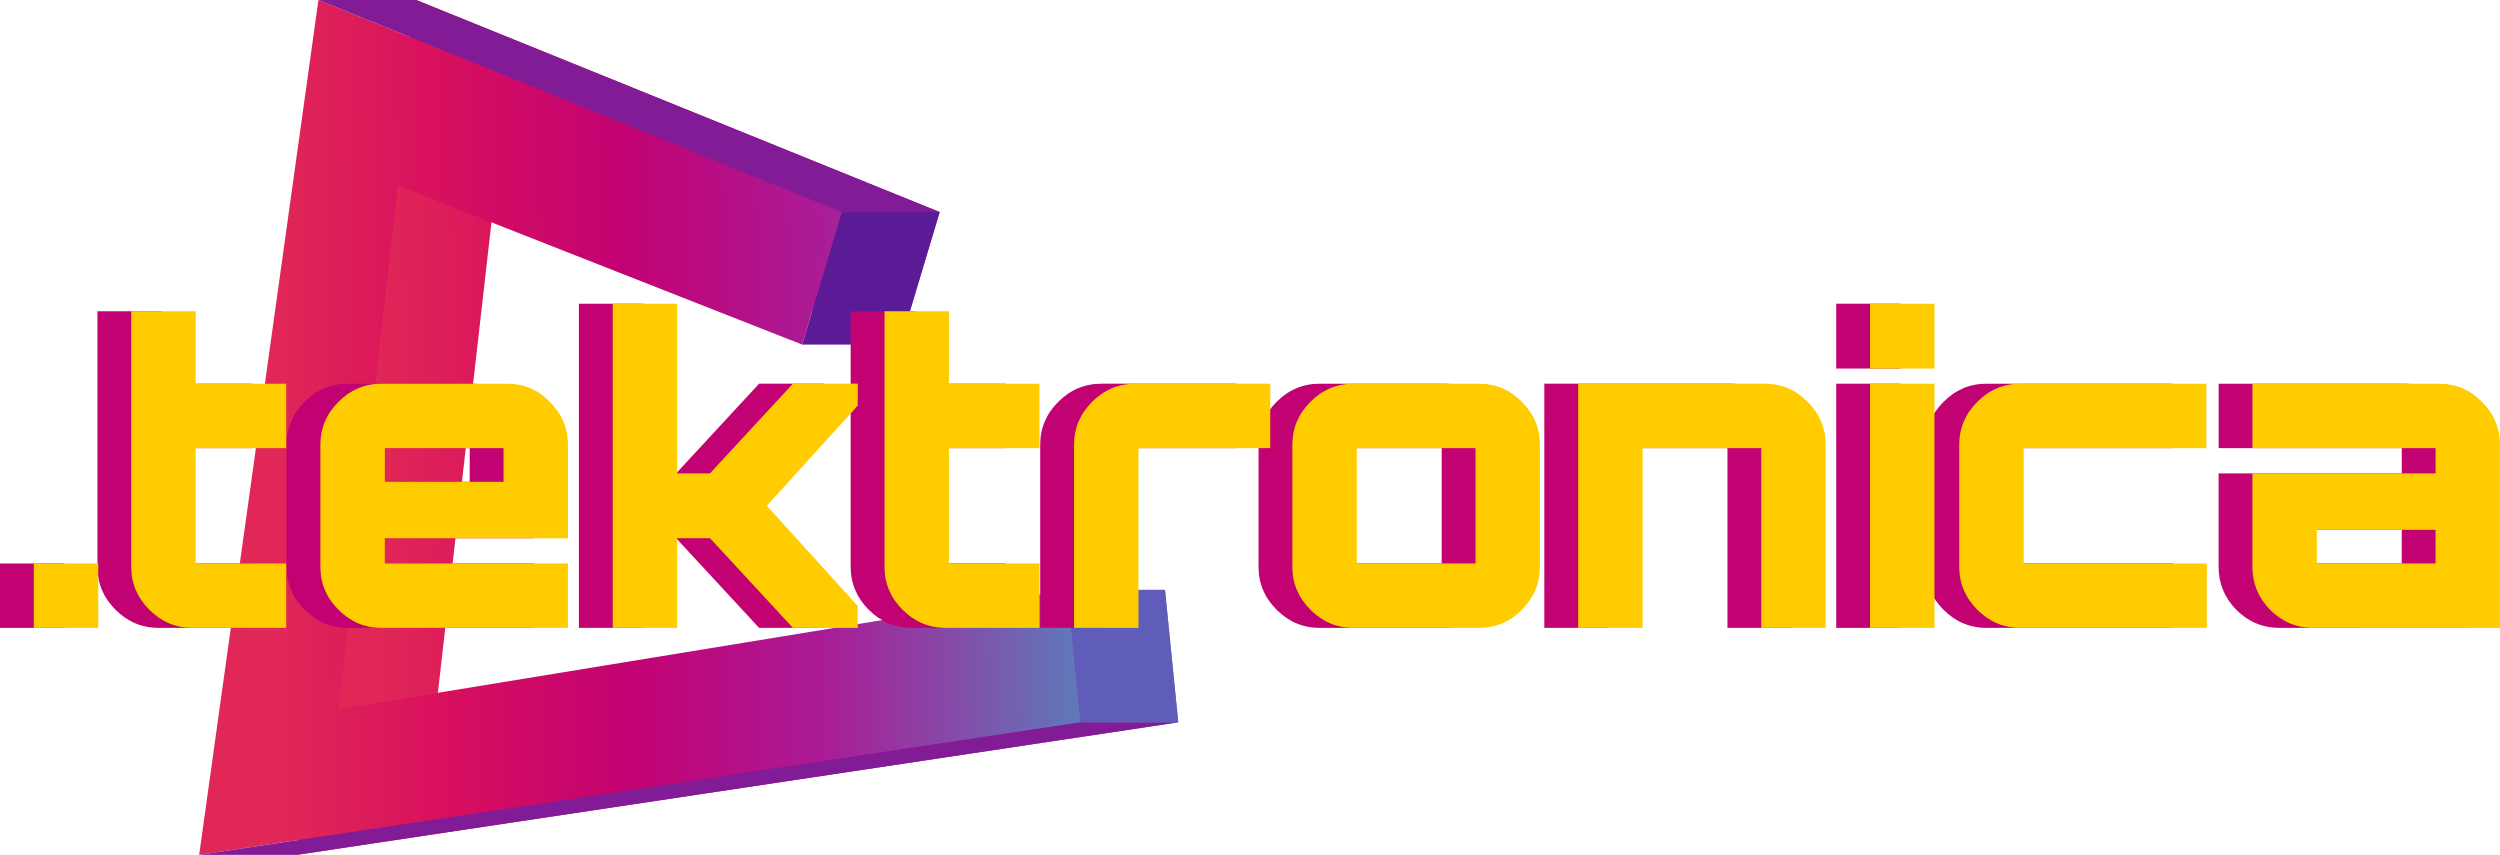 <?xml version="1.0" encoding="UTF-8" standalone="no"?>
<!-- Created with Inkscape (http://www.inkscape.org/) -->

<svg
   width="100.829mm"
   height="34.478mm"
   viewBox="0 0 100.829 34.478"
   version="1.1"
   id="svg1021"
   inkscape:version="1.1 (c4e8f9e, 2021-05-24)"
   sodipodi:docname="tektronica.svg"
   xmlns:inkscape="http://www.inkscape.org/namespaces/inkscape"
   xmlns:sodipodi="http://sodipodi.sourceforge.net/DTD/sodipodi-0.dtd"
   xmlns:xlink="http://www.w3.org/1999/xlink"
   xmlns="http://www.w3.org/2000/svg"
   xmlns:svg="http://www.w3.org/2000/svg"
   xmlns:rdf="http://www.w3.org/1999/02/22-rdf-syntax-ns#"
   xmlns:cc="http://creativecommons.org/ns#"
   xmlns:dc="http://purl.org/dc/elements/1.1/">
  <defs
     id="defs1015">
    <linearGradient
       inkscape:collect="always"
       id="linearGradient975">
      <stop
         style="stop-color:#e02757;stop-opacity:1;"
         offset="0"
         id="stop971" />
      <stop
         id="stop979"
         offset="0.179"
         style="stop-color:#d9105e;stop-opacity:1" />
      <stop
         style="stop-color:#c20272;stop-opacity:1"
         offset="0.393"
         id="stop981" />
      <stop
         id="stop983"
         offset="0.613"
         style="stop-color:#ab1b96;stop-opacity:1" />
      <stop
         style="stop-color:#5c7dbc;stop-opacity:1"
         offset="0.92"
         id="stop985" />
      <stop
         style="stop-color:#e02757;stop-opacity:0;"
         offset="1"
         id="stop973" />
    </linearGradient>
    <linearGradient
       gradientTransform="translate(3.657,90.939)"
       inkscape:collect="always"
       xlink:href="#linearGradient975"
       id="linearGradient977"
       x1="86.179"
       y1="133.714"
       x2="121.519"
       y2="133.336"
       gradientUnits="userSpaceOnUse" />
    <linearGradient
       inkscape:collect="always"
       xlink:href="#linearGradient975"
       id="linearGradient989"
       gradientUnits="userSpaceOnUse"
       x1="86.179"
       y1="133.714"
       x2="121.519"
       y2="133.336"
       gradientTransform="translate(7.599,90.939)" />
  </defs>
  <sodipodi:namedview
     id="base"
     pagecolor="#ffffff"
     bordercolor="#666666"
     borderopacity="1.0"
     inkscape:pageopacity="0.0"
     inkscape:pageshadow="2"
     inkscape:zoom="5.6"
     inkscape:cx="160.08929"
     inkscape:cy="99.732143"
     inkscape:document-units="mm"
     inkscape:current-layer="layer1"
     showgrid="false"
     fit-margin-top="0"
     fit-margin-left="0"
     fit-margin-right="0"
     fit-margin-bottom="0"
     inkscape:window-width="2560"
     inkscape:window-height="1387"
     inkscape:window-x="2560"
     inkscape:window-y="25"
     inkscape:window-maximized="0"
     inkscape:pagecheckerboard="0" />
  <g
     inkscape:label="Layer 1"
     inkscape:groupmode="layer"
     id="layer1"
     transform="translate(-78.48,-206.997)">
    <path
       sodipodi:nodetypes="ccccccccc"
       inkscape:connector-curvature="0"
       id="path987"
       d="m 114.774,220.895 -16.303,-6.414 -2.405,21.114 29.4,-4.811 0.535,5.345 -35.547,5.345 4.811,-34.478 21.114,8.553 z"
       style="fill:url(#linearGradient989);fill-opacity:1;stroke:none;stroke-width:0.265px;stroke-linecap:butt;stroke-linejoin:miter;stroke-opacity:1"
       inkscape:export-filename="C:\Users\ryalh\text4520.png"
       inkscape:export-xdpi="96"
       inkscape:export-ydpi="96" />
    <path
       style="fill:url(#linearGradient977);fill-opacity:1;stroke:none;stroke-width:0.265px;stroke-linecap:butt;stroke-linejoin:miter;stroke-opacity:1"
       d="m 110.832,220.895 -16.303,-6.414 -2.405,21.114 29.4,-4.811 0.535,5.345 -35.547,5.345 4.811,-34.478 21.114,8.553 z"
       id="path4524"
       inkscape:connector-curvature="0"
       sodipodi:nodetypes="ccccccccc"
       inkscape:export-filename="C:\Users\ryalh\text4520.png"
       inkscape:export-xdpi="96"
       inkscape:export-ydpi="96" />
    <path
       style="fill:#811b96;fill-opacity:1;stroke:none;stroke-width:0.265px;stroke-linecap:butt;stroke-linejoin:miter;stroke-opacity:1"
       d="m 86.511,241.475 h 3.942 l 35.547,-5.345 h -3.942 z"
       id="path991"
       inkscape:connector-curvature="0"
       inkscape:export-filename="C:\Users\ryalh\text4520.png"
       inkscape:export-xdpi="96"
       inkscape:export-ydpi="96" />
    <path
       style="fill:#5f5cba;fill-opacity:1;stroke:none;stroke-width:0.265px;stroke-linecap:butt;stroke-linejoin:miter;stroke-opacity:1"
       d="m 121.523,230.784 h 3.942 l 0.535,5.345 h -3.942 z"
       id="path993"
       inkscape:connector-curvature="0"
       inkscape:export-filename="C:\Users\ryalh\text4520.png"
       inkscape:export-xdpi="96"
       inkscape:export-ydpi="96"
       sodipodi:nodetypes="ccccc" />
    <path
       style="fill:#5b1b96;fill-opacity:1;stroke:none;stroke-width:0.265px;stroke-linecap:butt;stroke-linejoin:miter;stroke-opacity:1"
       d="m 116.378,215.55 h -3.942 l -1.604,5.345 h 3.942 z"
       id="path995"
       inkscape:connector-curvature="0"
       inkscape:export-filename="C:\Users\ryalh\text4520.png"
       inkscape:export-xdpi="96"
       inkscape:export-ydpi="96" />
    <path
       style="fill:#811b96;fill-opacity:1;stroke:none;stroke-width:0.265px;stroke-linecap:butt;stroke-linejoin:miter;stroke-opacity:1"
       d="m 95.264,206.997 h -3.942 l 21.114,8.553 h 3.942 z"
       id="path997"
       inkscape:connector-curvature="0"
       inkscape:export-filename="C:\Users\ryalh\text4520.png"
       inkscape:export-xdpi="96"
       inkscape:export-ydpi="96" />
    <g
       aria-label=".tektronica"
       style="font-style:normal;font-weight:normal;font-size:16.981px;line-height:1.25;font-family:sans-serif;letter-spacing:0px;word-spacing:0px;fill:#c20272;fill-opacity:1;stroke:none;stroke-width:0.425"
       id="text1013">
      <path
         d="m 78.48,232.321 v -2.598 h 2.598 v 2.598 z"
         style="font-style:normal;font-variant:normal;font-weight:900;font-stretch:normal;font-family:orbitron;-inkscape-font-specification:'orbitron Heavy';fill:#c20272;fill-opacity:1;stroke-width:0.425"
         id="path1891" />
      <path
         d="m 84.889,232.321 q -1.019,0 -1.749,-0.73 -0.73,-0.73 -0.73,-1.732 v -10.307 h 2.598 v 2.921 h 3.651 v 2.598 h -3.651 v 4.092 q 0,0.56 0,0.56 0,0 0.56,0 h 3.09 v 2.598 z"
         style="font-style:normal;font-variant:normal;font-weight:900;font-stretch:normal;font-family:orbitron;-inkscape-font-specification:'orbitron Heavy';fill:#c20272;fill-opacity:1;stroke-width:0.425"
         id="path1893" />
      <path
         d="m 92.499,232.321 q -1.002,0 -1.732,-0.73 -0.73,-0.73 -0.73,-1.732 v -4.924 q 0,-1.002 0.73,-1.732 0.73,-0.73 1.732,-0.73 h 5.06 q 1.019,0 1.732,0.73 0.73,0.73 0.73,1.732 v 3.77 h -7.387 v 0.458 q 0,0.56 0,0.56 0,0 0.56,0 h 6.826 v 2.598 z m 0.136,-5.892 h 4.789 v -0.798 q 0,-0.56 0,-0.56 0,0 -0.56,0 h -3.668 q -0.56,0 -0.56,0 0,0 0,0.56 z"
         style="font-style:normal;font-variant:normal;font-weight:900;font-stretch:normal;font-family:orbitron;-inkscape-font-specification:'orbitron Heavy';fill:#c20272;fill-opacity:1;stroke-width:0.425"
         id="path1895" />
      <path
         d="m 101.828,232.321 v -13.075 h 2.598 v 6.843 h 1.324 l 3.345,-3.617 h 2.615 v 0.883 l -3.668,4.041 3.668,4.041 v 0.883 h -2.615 l -3.345,-3.617 h -1.324 v 3.617 z"
         style="font-style:normal;font-variant:normal;font-weight:900;font-stretch:normal;font-family:orbitron;-inkscape-font-specification:'orbitron Heavy';fill:#c20272;fill-opacity:1;stroke-width:0.425"
         id="path1897" />
      <path
         d="m 115.268,232.321 q -1.019,0 -1.749,-0.73 -0.73,-0.73 -0.73,-1.732 v -10.307 h 2.598 v 2.921 h 3.651 v 2.598 h -3.651 v 4.092 q 0,0.56 0,0.56 0,0 0.56,0 h 3.09 v 2.598 z"
         style="font-style:normal;font-variant:normal;font-weight:900;font-stretch:normal;font-family:orbitron;-inkscape-font-specification:'orbitron Heavy';fill:#c20272;fill-opacity:1;stroke-width:0.425"
         id="path1899" />
      <path
         d="m 120.433,232.321 v -7.387 q 0,-1.002 0.73,-1.732 0.73,-0.73 1.749,-0.73 h 5.434 v 2.598 h -4.755 q -0.56,0 -0.56,0 0,0 0,0.56 v 6.69 z"
         style="font-style:normal;font-variant:normal;font-weight:900;font-stretch:normal;font-family:orbitron;-inkscape-font-specification:'orbitron Heavy';fill:#c20272;fill-opacity:1;stroke-width:0.425"
         id="path1901" />
      <path
         d="m 131.701,232.321 q -1.002,0 -1.732,-0.73 -0.73,-0.73 -0.73,-1.732 v -4.924 q 0,-1.002 0.73,-1.732 0.73,-0.73 1.732,-0.73 h 5.06 q 1.019,0 1.732,0.73 0.73,0.73 0.73,1.732 v 4.924 q 0,1.002 -0.73,1.732 -0.713,0.73 -1.732,0.73 z m 0.696,-2.598 h 3.668 q 0.56,0 0.56,0 0,0 0,-0.56 v -3.532 q 0,-0.56 0,-0.56 0,0 -0.56,0 h -3.668 q -0.56,0 -0.56,0 0,0 0,0.56 v 3.532 q 0,0.56 0,0.56 0,0 0.56,0 z"
         style="font-style:normal;font-variant:normal;font-weight:900;font-stretch:normal;font-family:orbitron;-inkscape-font-specification:'orbitron Heavy';fill:#c20272;fill-opacity:1;stroke-width:0.425"
         id="path1903" />
      <path
         d="m 140.765,232.321 v -9.849 h 7.522 q 1.019,0 1.732,0.73 0.73,0.73 0.73,1.732 v 7.387 h -2.598 v -6.69 q 0,-0.56 0,-0.56 0,0 -0.56,0 h -3.668 q -0.56,0 -0.56,0 0,0 0,0.56 v 6.69 z"
         style="font-style:normal;font-variant:normal;font-weight:900;font-stretch:normal;font-family:orbitron;-inkscape-font-specification:'orbitron Heavy';fill:#c20272;fill-opacity:1;stroke-width:0.425"
         id="path1905" />
      <path
         d="m 152.538,232.321 v -9.849 h 2.598 v 9.849 z m 0,-10.46 v -2.615 h 2.598 v 2.615 z"
         style="font-style:normal;font-variant:normal;font-weight:900;font-stretch:normal;font-family:orbitron;-inkscape-font-specification:'orbitron Heavy';fill:#c20272;fill-opacity:1;stroke-width:0.425"
         id="path1907" />
      <path
         d="m 158.598,232.321 q -1.002,0 -1.732,-0.73 -0.73,-0.73 -0.73,-1.732 v -4.924 q 0,-1.002 0.73,-1.732 0.73,-0.73 1.732,-0.73 h 7.505 v 2.598 h -6.809 q -0.56,0 -0.56,0 0,0 0,0.56 v 3.532 q 0,0.56 0,0.56 0,0 0.56,0 h 6.826 v 2.598 z"
         style="font-style:normal;font-variant:normal;font-weight:900;font-stretch:normal;font-family:orbitron;-inkscape-font-specification:'orbitron Heavy';fill:#c20272;fill-opacity:1;stroke-width:0.425"
         id="path1909" />
      <path
         d="m 170.422,232.321 q -1.019,0 -1.749,-0.73 -0.713,-0.73 -0.713,-1.732 v -3.77 h 7.387 v -0.458 q 0,-0.56 0,-0.56 0,0 -0.56,0 h -6.826 v -2.598 h 7.522 q 1.019,0 1.732,0.73 0.73,0.73 0.73,1.732 v 7.387 z m 0.696,-2.598 h 4.228 v -1.358 h -4.789 v 0.798 q 0,0.56 0,0.56 0,0 0.56,0 z"
         style="font-style:normal;font-variant:normal;font-weight:900;font-stretch:normal;font-family:orbitron;-inkscape-font-specification:'orbitron Heavy';fill:#c20272;fill-opacity:1;stroke-width:0.425"
         id="path1911" />
    </g>
    <g
       aria-label=".tektronica"
       style="font-style:normal;font-weight:normal;font-size:16.981px;line-height:1.25;font-family:sans-serif;letter-spacing:0px;word-spacing:0px;fill:#ffcc00;fill-opacity:1;stroke:none;stroke-width:0.425"
       id="text4520">
      <path
         d="m 79.844,232.321 v -2.598 h 2.598 v 2.598 z"
         style="font-style:normal;font-variant:normal;font-weight:900;font-stretch:normal;font-family:orbitron;-inkscape-font-specification:'orbitron Heavy';fill:#ffcc00;fill-opacity:1;stroke-width:0.425"
         id="path1868" />
      <path
         d="m 86.253,232.321 q -1.019,0 -1.749,-0.73 -0.73,-0.73 -0.73,-1.732 v -10.307 h 2.598 v 2.921 h 3.651 v 2.598 h -3.651 v 4.092 q 0,0.56 0,0.56 0,0 0.56,0 h 3.09 v 2.598 z"
         style="font-style:normal;font-variant:normal;font-weight:900;font-stretch:normal;font-family:orbitron;-inkscape-font-specification:'orbitron Heavy';fill:#ffcc00;fill-opacity:1;stroke-width:0.425"
         id="path1870" />
      <path
         d="m 93.864,232.321 q -1.002,0 -1.732,-0.73 -0.73,-0.73 -0.73,-1.732 v -4.924 q 0,-1.002 0.73,-1.732 0.73,-0.73 1.732,-0.73 h 5.06 q 1.019,0 1.732,0.73 0.73,0.73 0.73,1.732 v 3.77 h -7.387 v 0.458 q 0,0.56 0,0.56 0,0 0.56,0 h 6.826 v 2.598 z m 0.136,-5.892 h 4.789 v -0.798 q 0,-0.56 0,-0.56 0,0 -0.56,0 h -3.668 q -0.56,0 -0.56,0 0,0 0,0.56 z"
         style="font-style:normal;font-variant:normal;font-weight:900;font-stretch:normal;font-family:orbitron;-inkscape-font-specification:'orbitron Heavy';fill:#ffcc00;fill-opacity:1;stroke-width:0.425"
         id="path1872" />
      <path
         d="m 103.193,232.321 v -13.075 h 2.598 v 6.843 h 1.324 l 3.345,-3.617 h 2.615 v 0.883 l -3.668,4.041 3.668,4.041 v 0.883 h -2.615 l -3.345,-3.617 h -1.324 v 3.617 z"
         style="font-style:normal;font-variant:normal;font-weight:900;font-stretch:normal;font-family:orbitron;-inkscape-font-specification:'orbitron Heavy';fill:#ffcc00;fill-opacity:1;stroke-width:0.425"
         id="path1874" />
      <path
         d="m 116.633,232.321 q -1.019,0 -1.749,-0.73 -0.73,-0.73 -0.73,-1.732 v -10.307 h 2.598 v 2.921 h 3.651 v 2.598 h -3.651 v 4.092 q 0,0.56 0,0.56 0,0 0.56,0 h 3.09 v 2.598 z"
         style="font-style:normal;font-variant:normal;font-weight:900;font-stretch:normal;font-family:orbitron;-inkscape-font-specification:'orbitron Heavy';fill:#ffcc00;fill-opacity:1;stroke-width:0.425"
         id="path1876" />
      <path
         d="m 121.798,232.321 v -7.387 q 0,-1.002 0.73,-1.732 0.73,-0.73 1.749,-0.73 h 5.434 v 2.598 h -4.755 q -0.56,0 -0.56,0 0,0 0,0.56 v 6.69 z"
         style="font-style:normal;font-variant:normal;font-weight:900;font-stretch:normal;font-family:orbitron;-inkscape-font-specification:'orbitron Heavy';fill:#ffcc00;fill-opacity:1;stroke-width:0.425"
         id="path1878" />
      <path
         d="m 133.065,232.321 q -1.002,0 -1.732,-0.73 -0.73,-0.73 -0.73,-1.732 v -4.924 q 0,-1.002 0.73,-1.732 0.73,-0.73 1.732,-0.73 h 5.06 q 1.019,0 1.732,0.73 0.73,0.73 0.73,1.732 v 4.924 q 0,1.002 -0.73,1.732 -0.713,0.73 -1.732,0.73 z m 0.696,-2.598 h 3.668 q 0.56,0 0.56,0 0,0 0,-0.56 v -3.532 q 0,-0.56 0,-0.56 0,0 -0.56,0 h -3.668 q -0.56,0 -0.56,0 0,0 0,0.56 v 3.532 q 0,0.56 0,0.56 0,0 0.56,0 z"
         style="font-style:normal;font-variant:normal;font-weight:900;font-stretch:normal;font-family:orbitron;-inkscape-font-specification:'orbitron Heavy';fill:#ffcc00;fill-opacity:1;stroke-width:0.425"
         id="path1880" />
      <path
         d="m 142.129,232.321 v -9.849 h 7.522 q 1.019,0 1.732,0.73 0.73,0.73 0.73,1.732 v 7.387 h -2.598 v -6.69 q 0,-0.56 0,-0.56 0,0 -0.56,0 h -3.668 q -0.56,0 -0.56,0 0,0 0,0.56 v 6.69 z"
         style="font-style:normal;font-variant:normal;font-weight:900;font-stretch:normal;font-family:orbitron;-inkscape-font-specification:'orbitron Heavy';fill:#ffcc00;fill-opacity:1;stroke-width:0.425"
         id="path1882" />
      <path
         d="m 153.902,232.321 v -9.849 h 2.598 v 9.849 z m 0,-10.46 v -2.615 h 2.598 v 2.615 z"
         style="font-style:normal;font-variant:normal;font-weight:900;font-stretch:normal;font-family:orbitron;-inkscape-font-specification:'orbitron Heavy';fill:#ffcc00;fill-opacity:1;stroke-width:0.425"
         id="path1884" />
      <path
         d="m 159.962,232.321 q -1.002,0 -1.732,-0.73 -0.73,-0.73 -0.73,-1.732 v -4.924 q 0,-1.002 0.73,-1.732 0.73,-0.73 1.732,-0.73 h 7.505 v 2.598 h -6.809 q -0.56,0 -0.56,0 0,0 0,0.56 v 3.532 q 0,0.56 0,0.56 0,0 0.56,0 h 6.826 v 2.598 z"
         style="font-style:normal;font-variant:normal;font-weight:900;font-stretch:normal;font-family:orbitron;-inkscape-font-specification:'orbitron Heavy';fill:#ffcc00;fill-opacity:1;stroke-width:0.425"
         id="path1886" />
      <path
         d="m 171.786,232.321 q -1.019,0 -1.749,-0.73 -0.713,-0.73 -0.713,-1.732 v -3.77 h 7.387 v -0.458 q 0,-0.56 0,-0.56 0,0 -0.56,0 h -6.826 v -2.598 h 7.522 q 1.019,0 1.732,0.73 0.73,0.73 0.73,1.732 v 7.387 z m 0.696,-2.598 h 4.228 v -1.358 h -4.789 v 0.798 q 0,0.56 0,0.56 0,0 0.56,0 z"
         style="font-style:normal;font-variant:normal;font-weight:900;font-stretch:normal;font-family:orbitron;-inkscape-font-specification:'orbitron Heavy';fill:#ffcc00;fill-opacity:1;stroke-width:0.425"
         id="path1888" />
    </g>
  </g>
</svg>
